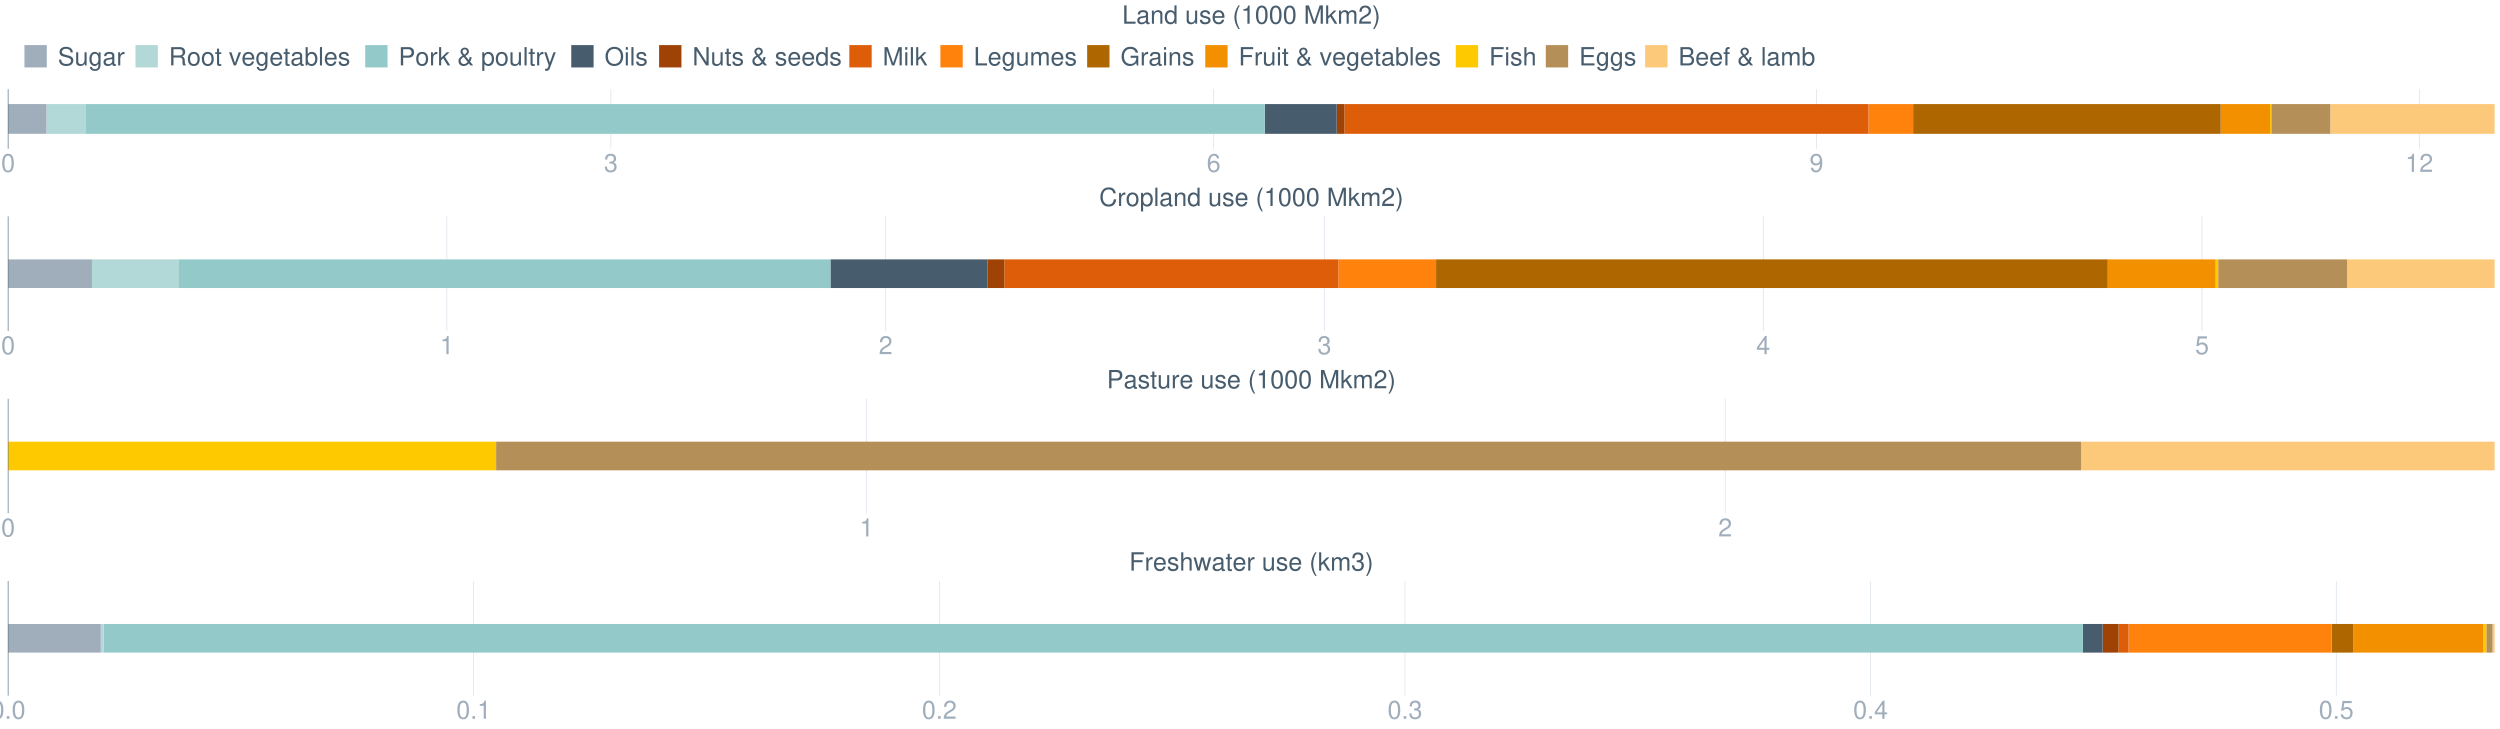 <?xml version="1.0" encoding="UTF-8"?>
<svg xmlns="http://www.w3.org/2000/svg" xmlns:xlink="http://www.w3.org/1999/xlink" width="2468.571pt" height="720pt" viewBox="0 0 2468.571 720" version="1.1">
<defs>
<g>
<symbol overflow="visible" id="glyph0-0">
<path style="stroke:none;" d=""/>
</symbol>
<symbol overflow="visible" id="glyph0-1">
<path style="stroke:none;" d="M 6.828 -17.938 C 5.188 -17.938 3.703 -17.188 2.781 -15.984 C 1.641 -14.391 1.062 -12.016 1.062 -8.688 C 1.062 -2.625 3.047 0.578 6.828 0.578 C 10.547 0.578 12.578 -2.625 12.578 -8.531 C 12.578 -12.016 12.031 -14.344 10.875 -15.984 C 9.953 -17.219 8.484 -17.938 6.828 -17.938 Z M 6.828 -16 C 9.188 -16 10.344 -13.594 10.344 -8.734 C 10.344 -3.625 9.203 -1.234 6.781 -1.234 C 4.469 -1.234 3.297 -3.719 3.297 -8.656 C 3.297 -13.594 4.469 -16 6.828 -16 Z M 6.828 -16 "/>
</symbol>
<symbol overflow="visible" id="glyph0-2">
<path style="stroke:none;" d="M 5.484 -8.266 L 6.672 -8.266 C 9.062 -8.266 10.328 -7.141 10.328 -4.984 C 10.328 -2.734 8.953 -1.359 6.703 -1.359 C 4.297 -1.359 3.125 -2.578 2.984 -5.203 L 0.797 -5.203 C 0.891 -3.766 1.141 -2.828 1.562 -2.031 C 2.484 -0.297 4.188 0.578 6.594 0.578 C 10.219 0.578 12.562 -1.609 12.562 -5.016 C 12.562 -7.297 11.688 -8.531 9.578 -9.281 C 11.219 -9.953 12.031 -11.188 12.031 -13 C 12.031 -16.078 10.031 -17.938 6.672 -17.938 C 3.125 -17.938 1.234 -15.953 1.172 -12.156 L 3.344 -12.156 C 3.375 -13.25 3.469 -13.875 3.75 -14.422 C 4.25 -15.438 5.328 -16.031 6.703 -16.031 C 8.641 -16.031 9.797 -14.859 9.797 -12.922 C 9.797 -11.656 9.359 -10.891 8.391 -10.469 C 7.797 -10.219 7 -10.125 5.484 -10.094 Z M 5.484 -8.266 "/>
</symbol>
<symbol overflow="visible" id="glyph0-3">
<path style="stroke:none;" d="M 12.359 -13.281 C 11.938 -16.203 10.047 -17.938 7.375 -17.938 C 5.438 -17.938 3.703 -17 2.656 -15.391 C 1.531 -13.625 1.062 -11.438 1.062 -8.188 C 1.062 -5.156 1.484 -3.25 2.562 -1.656 C 3.5 -0.203 5.031 0.578 6.969 0.578 C 10.328 0.578 12.734 -1.938 12.734 -5.438 C 12.734 -8.734 10.5 -11.062 7.344 -11.062 C 5.609 -11.062 4.25 -10.422 3.297 -9.109 C 3.328 -13.547 4.719 -16 7.219 -16 C 8.766 -16 9.828 -15.016 10.172 -13.281 Z M 7.078 -9.125 C 9.188 -9.125 10.5 -7.641 10.5 -5.266 C 10.5 -3 9 -1.359 7 -1.359 C 4.969 -1.359 3.422 -3.078 3.422 -5.359 C 3.422 -7.594 4.906 -9.125 7.078 -9.125 Z M 7.078 -9.125 "/>
</symbol>
<symbol overflow="visible" id="glyph0-4">
<path style="stroke:none;" d="M 1.312 -4.094 C 1.734 -1.172 3.625 0.578 6.297 0.578 C 8.266 0.578 10 -0.375 11.047 -1.984 C 12.141 -3.75 12.625 -5.938 12.625 -9.188 C 12.625 -12.203 12.188 -14.125 11.141 -15.703 C 10.172 -17.172 8.641 -17.938 6.703 -17.938 C 3.344 -17.938 0.938 -15.438 0.938 -11.953 C 0.938 -8.656 3.172 -6.328 6.359 -6.328 C 8.016 -6.328 9.25 -6.922 10.375 -8.281 C 10.344 -3.828 8.953 -1.359 6.453 -1.359 C 4.906 -1.359 3.844 -2.359 3.5 -4.094 Z M 6.672 -16.031 C 8.703 -16.031 10.25 -14.312 10.25 -12.016 C 10.25 -9.797 8.766 -8.266 6.594 -8.266 C 4.484 -8.266 3.172 -9.75 3.172 -12.141 C 3.172 -14.391 4.641 -16.031 6.672 -16.031 Z M 6.672 -16.031 "/>
</symbol>
<symbol overflow="visible" id="glyph0-5">
<path style="stroke:none;" d="M 6.422 -12.781 L 6.422 0 L 8.609 0 L 8.609 -17.938 L 7.172 -17.938 C 6.406 -15.188 5.906 -14.812 2.531 -14.359 L 2.531 -12.781 Z M 6.422 -12.781 "/>
</symbol>
<symbol overflow="visible" id="glyph0-6">
<path style="stroke:none;" d="M 12.562 -2.156 L 3.297 -2.156 C 3.516 -3.641 4.312 -4.594 6.469 -5.906 L 8.953 -7.297 C 11.406 -8.656 12.672 -10.5 12.672 -12.703 C 12.672 -14.188 12.078 -15.578 11.047 -16.547 C 10 -17.5 8.703 -17.938 7.047 -17.938 C 4.812 -17.938 3.156 -17.141 2.188 -15.609 C 1.562 -14.672 1.297 -13.547 1.234 -11.734 L 3.422 -11.734 C 3.5 -12.953 3.641 -13.672 3.938 -14.266 C 4.516 -15.359 5.656 -16.031 6.969 -16.031 C 8.953 -16.031 10.453 -14.594 10.453 -12.656 C 10.453 -11.219 9.625 -9.969 8.062 -9.078 L 5.781 -7.734 C 2.109 -5.625 1.047 -3.938 0.844 -0.031 L 12.562 -0.031 Z M 12.562 -2.156 "/>
</symbol>
<symbol overflow="visible" id="glyph0-7">
<path style="stroke:none;" d="M 14.781 -12.781 C 14.781 -14.016 14.719 -14.359 14.312 -15.203 C 13.328 -17.297 11.219 -18.391 8.156 -18.391 C 4.188 -18.391 1.734 -16.344 1.734 -13.078 C 1.734 -10.875 2.906 -9.484 5.281 -8.859 L 9.781 -7.672 C 12.078 -7.078 13.094 -6.156 13.094 -4.734 C 13.094 -3.766 12.578 -2.781 11.812 -2.234 C 11.094 -1.719 9.953 -1.469 8.484 -1.469 C 6.5 -1.469 5.188 -1.938 4.312 -2.984 C 3.641 -3.766 3.344 -4.641 3.375 -5.75 L 1.188 -5.75 C 1.219 -4.094 1.531 -3 2.266 -2.016 C 3.5 -0.297 5.578 0.578 8.344 0.578 C 10.5 0.578 12.25 0.078 13.422 -0.812 C 14.641 -1.781 15.406 -3.406 15.406 -4.969 C 15.406 -7.203 14.016 -8.828 11.562 -9.5 L 7.016 -10.719 C 4.844 -11.312 4.047 -12.016 4.047 -13.406 C 4.047 -15.234 5.656 -16.453 8.094 -16.453 C 10.969 -16.453 12.578 -15.156 12.609 -12.781 Z M 14.781 -12.781 "/>
</symbol>
<symbol overflow="visible" id="glyph0-8">
<path style="stroke:none;" d="M 11.953 0 L 11.953 -13 L 9.906 -13 L 9.906 -5.625 C 9.906 -2.984 8.516 -1.234 6.359 -1.234 C 4.719 -1.234 3.672 -2.234 3.672 -3.797 L 3.672 -13 L 1.609 -13 L 1.609 -2.984 C 1.609 -0.812 3.219 0.578 5.75 0.578 C 7.672 0.578 8.891 -0.094 10.094 -1.812 L 10.094 0 Z M 11.953 0 "/>
</symbol>
<symbol overflow="visible" id="glyph0-9">
<path style="stroke:none;" d="M 10.031 -13 L 10.031 -11.109 C 8.984 -12.672 7.844 -13.375 6.203 -13.375 C 3.047 -13.375 0.875 -10.453 0.875 -6.281 C 0.875 -4.094 1.391 -2.5 2.5 -1.188 C 3.469 -0.047 4.719 0.578 6.047 0.578 C 7.625 0.578 8.734 -0.125 9.828 -1.766 L 9.828 -1.094 C 9.828 2.375 8.859 3.672 6.281 3.672 C 4.516 3.672 3.594 2.984 3.406 1.484 L 1.297 1.484 C 1.484 3.891 3.406 5.406 6.234 5.406 C 8.141 5.406 9.719 4.781 10.562 3.75 C 11.562 2.531 11.938 0.922 11.938 -2.141 L 11.938 -13 Z M 6.406 -11.469 C 8.578 -11.469 9.828 -9.625 9.828 -6.328 C 9.828 -3.172 8.562 -1.344 6.406 -1.344 C 4.266 -1.344 3.031 -3.203 3.031 -6.406 C 3.031 -9.578 4.266 -11.469 6.406 -11.469 Z M 6.406 -11.469 "/>
</symbol>
<symbol overflow="visible" id="glyph0-10">
<path style="stroke:none;" d="M 13.281 -1.219 C 13.047 -1.172 12.953 -1.172 12.828 -1.172 C 12.109 -1.172 11.719 -1.531 11.719 -2.188 L 11.719 -9.828 C 11.719 -12.141 10.031 -13.375 6.828 -13.375 C 4.906 -13.375 3.406 -12.828 2.5 -11.859 C 1.906 -11.188 1.656 -10.453 1.609 -9.156 L 3.703 -9.156 C 3.875 -10.75 4.812 -11.469 6.75 -11.469 C 8.641 -11.469 9.656 -10.766 9.656 -9.531 L 9.656 -8.984 C 9.625 -8.094 9.188 -7.766 7.5 -7.547 C 4.562 -7.172 4.125 -7.078 3.328 -6.75 C 1.812 -6.109 1.047 -4.969 1.047 -3.281 C 1.047 -0.922 2.688 0.578 5.312 0.578 C 6.953 0.578 8.266 0 9.719 -1.344 C 9.875 0 10.516 0.578 11.859 0.578 C 12.312 0.578 12.578 0.516 13.281 0.344 Z M 9.656 -4.094 C 9.656 -3.406 9.453 -2.984 8.828 -2.406 C 7.984 -1.641 6.969 -1.234 5.75 -1.234 C 4.141 -1.234 3.203 -2.016 3.203 -3.328 C 3.203 -4.688 4.094 -5.391 6.328 -5.703 C 8.531 -6 8.953 -6.109 9.656 -6.422 Z M 9.656 -4.094 "/>
</symbol>
<symbol overflow="visible" id="glyph0-11">
<path style="stroke:none;" d="M 1.719 -13 L 1.719 0 L 3.797 0 L 3.797 -6.75 C 3.828 -9.875 5.109 -11.266 7.969 -11.188 L 7.969 -13.297 C 7.625 -13.344 7.422 -13.375 7.172 -13.375 C 5.828 -13.375 4.812 -12.578 3.625 -10.641 L 3.625 -13 Z M 1.719 -13 "/>
</symbol>
<symbol overflow="visible" id="glyph0-12">
<path style="stroke:none;" d="M 4.609 -7.797 L 10.562 -7.797 C 12.625 -7.797 13.547 -6.797 13.547 -4.562 L 13.516 -2.953 C 13.516 -1.844 13.719 -0.75 14.047 0 L 16.844 0 L 16.844 -0.578 C 15.984 -1.172 15.812 -1.812 15.75 -4.219 C 15.734 -7.203 15.266 -8.094 13.297 -8.938 C 15.328 -9.953 16.156 -11.172 16.156 -13.25 C 16.156 -16.375 14.219 -18.094 10.641 -18.094 L 2.312 -18.094 L 2.312 0 L 4.609 0 Z M 4.609 -9.828 L 4.609 -16.047 L 10.203 -16.047 C 11.484 -16.047 12.234 -15.859 12.797 -15.359 C 13.422 -14.844 13.75 -14.016 13.75 -12.953 C 13.75 -10.797 12.656 -9.828 10.203 -9.828 Z M 4.609 -9.828 "/>
</symbol>
<symbol overflow="visible" id="glyph0-13">
<path style="stroke:none;" d="M 6.75 -13.375 C 3.078 -13.375 0.891 -10.766 0.891 -6.406 C 0.891 -2.016 3.078 0.578 6.781 0.578 C 10.453 0.578 12.656 -2.031 12.656 -6.297 C 12.656 -10.812 10.516 -13.375 6.75 -13.375 Z M 6.781 -11.469 C 9.109 -11.469 10.5 -9.547 10.5 -6.328 C 10.5 -3.25 9.062 -1.344 6.781 -1.344 C 4.469 -1.344 3.047 -3.25 3.047 -6.406 C 3.047 -9.547 4.469 -11.469 6.781 -11.469 Z M 6.781 -11.469 "/>
</symbol>
<symbol overflow="visible" id="glyph0-14">
<path style="stroke:none;" d="M 6.297 -13 L 4.172 -13 L 4.172 -16.578 L 2.109 -16.578 L 2.109 -13 L 0.344 -13 L 0.344 -11.312 L 2.109 -11.312 L 2.109 -1.484 C 2.109 -0.156 3 0.578 4.609 0.578 C 5.156 0.578 5.609 0.516 6.297 0.391 L 6.297 -1.344 C 6 -1.266 5.734 -1.234 5.312 -1.234 C 4.422 -1.234 4.172 -1.484 4.172 -2.406 L 4.172 -11.312 L 6.297 -11.312 Z M 6.297 -13 "/>
</symbol>
<symbol overflow="visible" id="glyph0-15">
<path style="stroke:none;" d=""/>
</symbol>
<symbol overflow="visible" id="glyph0-16">
<path style="stroke:none;" d="M 7.078 0 L 12.062 -13 L 9.719 -13 L 6.047 -2.453 L 2.578 -13 L 0.25 -13 L 4.812 0 Z M 7.078 0 "/>
</symbol>
<symbol overflow="visible" id="glyph0-17">
<path style="stroke:none;" d="M 12.734 -5.812 C 12.734 -7.797 12.578 -8.984 12.203 -9.953 C 11.359 -12.078 9.375 -13.375 6.953 -13.375 C 3.328 -13.375 1 -10.625 1 -6.328 C 1 -2.031 3.219 0.578 6.891 0.578 C 9.875 0.578 11.938 -1.109 12.453 -3.938 L 10.375 -3.938 C 9.797 -2.234 8.641 -1.344 6.969 -1.344 C 5.656 -1.344 4.547 -1.938 3.844 -3.031 C 3.344 -3.766 3.172 -4.516 3.156 -5.812 Z M 3.203 -7.5 C 3.375 -9.906 4.844 -11.469 6.922 -11.469 C 9.031 -11.469 10.5 -9.828 10.5 -7.5 Z M 3.203 -7.5 "/>
</symbol>
<symbol overflow="visible" id="glyph0-18">
<path style="stroke:none;" d="M 1.344 -18.094 L 1.344 0 L 3.203 0 L 3.203 -1.656 C 4.188 -0.156 5.516 0.578 7.312 0.578 C 10.75 0.578 12.984 -2.234 12.984 -6.547 C 12.984 -10.766 10.875 -13.375 7.422 -13.375 C 5.625 -13.375 4.359 -12.703 3.406 -11.234 L 3.406 -18.094 Z M 7.016 -11.438 C 9.328 -11.438 10.812 -9.422 10.812 -6.328 C 10.812 -3.375 9.281 -1.359 7.016 -1.359 C 4.812 -1.359 3.406 -3.344 3.406 -6.406 C 3.406 -9.453 4.812 -11.438 7.016 -11.438 Z M 7.016 -11.438 "/>
</symbol>
<symbol overflow="visible" id="glyph0-19">
<path style="stroke:none;" d="M 3.766 -18.094 L 1.688 -18.094 L 1.688 0 L 3.766 0 Z M 3.766 -18.094 "/>
</symbol>
<symbol overflow="visible" id="glyph0-20">
<path style="stroke:none;" d="M 10.875 -9.375 C 10.844 -11.938 9.156 -13.375 6.156 -13.375 C 3.125 -13.375 1.172 -11.812 1.172 -9.406 C 1.172 -7.375 2.203 -6.406 5.281 -5.656 L 7.219 -5.188 C 8.656 -4.844 9.234 -4.312 9.234 -3.406 C 9.234 -2.156 8.016 -1.344 6.203 -1.344 C 5.094 -1.344 4.141 -1.656 3.625 -2.203 C 3.297 -2.578 3.156 -2.953 3.031 -3.875 L 0.844 -3.875 C 0.938 -0.875 2.625 0.578 6.031 0.578 C 9.297 0.578 11.391 -1.047 11.391 -3.547 C 11.391 -5.484 10.297 -6.547 7.719 -7.172 L 5.734 -7.641 C 4.047 -8.047 3.328 -8.578 3.328 -9.5 C 3.328 -10.719 4.391 -11.469 6.078 -11.469 C 7.734 -11.469 8.641 -10.75 8.688 -9.375 Z M 10.875 -9.375 "/>
</symbol>
<symbol overflow="visible" id="glyph0-21">
<path style="stroke:none;" d="M 4.562 -7.672 L 10.25 -7.672 C 11.656 -7.672 12.781 -8.094 13.75 -8.953 C 14.844 -9.953 15.312 -11.109 15.312 -12.781 C 15.312 -16.172 13.297 -18.094 9.719 -18.094 L 2.266 -18.094 L 2.266 0 L 4.562 0 Z M 4.562 -9.703 L 4.562 -16.047 L 9.375 -16.047 C 11.594 -16.047 12.906 -14.859 12.906 -12.875 C 12.906 -10.891 11.594 -9.703 9.375 -9.703 Z M 4.562 -9.703 "/>
</symbol>
<symbol overflow="visible" id="glyph0-22">
<path style="stroke:none;" d="M 3.5 -18.094 L 1.438 -18.094 L 1.438 0 L 3.5 0 L 3.5 -5.062 L 5.516 -7.047 L 9.906 0 L 12.453 0 L 7.141 -8.516 L 11.656 -13 L 9 -13 L 3.5 -7.5 Z M 3.5 -18.094 "/>
</symbol>
<symbol overflow="visible" id="glyph0-23">
<path style="stroke:none;" d="M 12.234 -8.281 C 12.25 -7.391 11.953 -6.203 11.469 -5.328 L 8.156 -9.375 C 10.75 -10.844 11.594 -11.906 11.594 -13.703 C 11.594 -15.984 9.906 -17.594 7.547 -17.594 C 5.156 -17.594 3.297 -15.875 3.297 -13.703 C 3.297 -12.531 3.75 -11.609 5.312 -9.656 C 2.203 -7.859 1.297 -6.656 1.297 -4.359 C 1.297 -1.391 3.328 0.578 6.375 0.578 C 7.625 0.578 8.766 0.266 9.656 -0.297 C 10.172 -0.641 10.594 -1 11.562 -1.938 L 13.094 0 L 15.812 0 L 12.781 -3.75 C 13.703 -5.156 14.219 -6.797 14.219 -8.281 Z M 7.078 -10.688 C 5.562 -12.438 5.328 -12.828 5.328 -13.719 C 5.328 -15.016 6.172 -15.859 7.469 -15.859 C 8.703 -15.859 9.625 -14.969 9.625 -13.75 C 9.625 -12.656 8.953 -11.859 7.078 -10.688 Z M 10.375 -3.406 C 8.984 -1.938 7.922 -1.359 6.625 -1.359 C 4.844 -1.359 3.375 -2.781 3.375 -4.547 C 3.375 -5.938 4.141 -6.922 6.406 -8.359 Z M 10.375 -3.406 "/>
</symbol>
<symbol overflow="visible" id="glyph0-24">
<path style="stroke:none;" d="M 1.344 5.406 L 3.422 5.406 L 3.422 -1.359 C 4.516 -0.031 5.734 0.578 7.422 0.578 C 10.797 0.578 12.984 -2.141 12.984 -6.281 C 12.984 -10.641 10.844 -13.375 7.391 -13.375 C 5.625 -13.375 4.219 -12.578 3.25 -11.047 L 3.25 -13 L 1.344 -13 Z M 7.047 -11.438 C 9.328 -11.438 10.812 -9.422 10.812 -6.328 C 10.812 -3.375 9.297 -1.359 7.047 -1.359 C 4.844 -1.359 3.422 -3.344 3.422 -6.406 C 3.422 -9.453 4.844 -11.438 7.047 -11.438 Z M 7.047 -11.438 "/>
</symbol>
<symbol overflow="visible" id="glyph0-25">
<path style="stroke:none;" d="M 9.625 -13 L 6.031 -2.875 L 2.703 -13 L 0.5 -13 L 4.891 0.047 L 4.094 2.109 C 3.75 3.031 3.297 3.375 2.438 3.375 C 2.078 3.375 1.781 3.328 1.344 3.219 L 1.344 5.094 C 1.766 5.312 2.188 5.406 2.734 5.406 C 3.406 5.406 4.125 5.188 4.672 4.781 C 5.312 4.312 5.688 3.766 6.078 2.734 L 11.859 -13 Z M 9.625 -13 "/>
</symbol>
<symbol overflow="visible" id="glyph0-26">
<path style="stroke:none;" d="M 9.656 -18.391 C 4.469 -18.391 0.938 -14.562 0.938 -8.906 C 0.938 -3.219 4.438 0.578 9.672 0.578 C 11.891 0.578 13.828 -0.094 15.281 -1.344 C 17.25 -3 18.406 -5.812 18.406 -8.766 C 18.406 -14.594 14.969 -18.391 9.656 -18.391 Z M 9.656 -16.344 C 13.578 -16.344 16.109 -13.406 16.109 -8.812 C 16.109 -4.438 13.5 -1.469 9.672 -1.469 C 5.812 -1.469 3.25 -4.438 3.25 -8.906 C 3.25 -13.375 5.812 -16.344 9.656 -16.344 Z M 9.656 -16.344 "/>
</symbol>
<symbol overflow="visible" id="glyph0-27">
<path style="stroke:none;" d="M 3.719 -13 L 1.656 -13 L 1.656 0 L 3.719 0 Z M 3.719 -18.094 L 1.641 -18.094 L 1.641 -15.484 L 3.719 -15.484 Z M 3.719 -18.094 "/>
</symbol>
<symbol overflow="visible" id="glyph0-28">
<path style="stroke:none;" d="M 16.031 -18.094 L 13.844 -18.094 L 13.844 -3.297 L 4.391 -18.094 L 1.891 -18.094 L 1.891 0 L 4.062 0 L 4.062 -14.672 L 13.422 0 L 16.031 0 Z M 16.031 -18.094 "/>
</symbol>
<symbol overflow="visible" id="glyph0-29">
<path style="stroke:none;" d="M 12.281 -18.094 L 10.219 -18.094 L 10.219 -11.359 C 9.359 -12.672 7.969 -13.375 6.234 -13.375 C 2.859 -13.375 0.641 -10.672 0.641 -6.531 C 0.641 -2.141 2.781 0.578 6.297 0.578 C 8.094 0.578 9.328 -0.094 10.453 -1.719 L 10.453 0 L 12.281 0 Z M 6.578 -11.438 C 8.812 -11.438 10.219 -9.484 10.219 -6.359 C 10.219 -3.344 8.781 -1.359 6.594 -1.359 C 4.312 -1.359 2.797 -3.375 2.797 -6.406 C 2.797 -9.422 4.312 -11.438 6.578 -11.438 Z M 6.578 -11.438 "/>
</symbol>
<symbol overflow="visible" id="glyph0-30">
<path style="stroke:none;" d="M 11.609 0 L 16.703 -15.156 L 16.703 0 L 18.875 0 L 18.875 -18.094 L 15.688 -18.094 L 10.422 -2.328 L 5.062 -18.094 L 1.859 -18.094 L 1.859 0 L 4.047 0 L 4.047 -15.156 L 9.188 0 Z M 11.609 0 "/>
</symbol>
<symbol overflow="visible" id="glyph0-31">
<path style="stroke:none;" d="M 4.297 -18.094 L 1.984 -18.094 L 1.984 0 L 13.219 0 L 13.219 -2.031 L 4.297 -2.031 Z M 4.297 -18.094 "/>
</symbol>
<symbol overflow="visible" id="glyph0-32">
<path style="stroke:none;" d="M 1.734 -13 L 1.734 0 L 3.828 0 L 3.828 -8.156 C 3.828 -10.047 5.188 -11.562 6.875 -11.562 C 8.406 -11.562 9.281 -10.625 9.281 -8.953 L 9.281 0 L 11.359 0 L 11.359 -8.156 C 11.359 -10.047 12.734 -11.562 14.422 -11.562 C 15.922 -11.562 16.828 -10.594 16.828 -8.953 L 16.828 0 L 18.906 0 L 18.906 -9.75 C 18.906 -12.078 17.562 -13.375 15.141 -13.375 C 13.406 -13.375 12.359 -12.859 11.141 -11.391 C 10.375 -12.781 9.328 -13.375 7.641 -13.375 C 5.906 -13.375 4.734 -12.734 3.641 -11.172 L 3.641 -13 Z M 1.734 -13 "/>
</symbol>
<symbol overflow="visible" id="glyph0-33">
<path style="stroke:none;" d="M 17.594 -9.547 L 10.047 -9.547 L 10.047 -7.516 L 15.562 -7.516 L 15.562 -7.016 C 15.562 -3.797 13.172 -1.469 9.875 -1.469 C 8.047 -1.469 6.375 -2.141 5.312 -3.297 C 4.125 -4.594 3.406 -6.75 3.406 -8.984 C 3.406 -13.422 5.938 -16.344 9.75 -16.344 C 12.5 -16.344 14.484 -14.938 14.984 -12.609 L 17.344 -12.609 C 16.703 -16.281 13.922 -18.391 9.781 -18.391 C 7.562 -18.391 5.781 -17.812 4.359 -16.656 C 2.266 -14.906 1.094 -12.109 1.094 -8.859 C 1.094 -3.297 4.484 0.578 9.375 0.578 C 11.828 0.578 13.766 -0.344 15.562 -2.312 L 16.125 0.094 L 17.594 0.094 Z M 17.594 -9.547 "/>
</symbol>
<symbol overflow="visible" id="glyph0-34">
<path style="stroke:none;" d="M 1.734 -13 L 1.734 0 L 3.828 0 L 3.828 -7.172 C 3.828 -9.828 5.203 -11.562 7.344 -11.562 C 8.984 -11.562 10.031 -10.562 10.031 -9 L 10.031 0 L 12.078 0 L 12.078 -9.828 C 12.078 -11.984 10.469 -13.375 7.969 -13.375 C 6.031 -13.375 4.781 -12.625 3.641 -10.812 L 3.641 -13 Z M 1.734 -13 "/>
</symbol>
<symbol overflow="visible" id="glyph0-35">
<path style="stroke:none;" d="M 4.547 -8.234 L 13.172 -8.234 L 13.172 -10.266 L 4.547 -10.266 L 4.547 -16.047 L 14.359 -16.047 L 14.359 -18.094 L 2.234 -18.094 L 2.234 0 L 4.547 0 Z M 4.547 -8.234 "/>
</symbol>
<symbol overflow="visible" id="glyph0-36">
<path style="stroke:none;" d="M 1.734 -18.094 L 1.734 0 L 3.797 0 L 3.797 -7.172 C 3.797 -9.828 5.188 -11.562 7.312 -11.562 C 8.016 -11.562 8.656 -11.359 9.156 -10.984 C 9.75 -10.547 10 -9.922 10 -9 L 10 0 L 12.062 0 L 12.062 -9.828 C 12.062 -12.016 10.5 -13.375 7.969 -13.375 C 6.125 -13.375 5.016 -12.797 3.797 -11.219 L 3.797 -18.094 Z M 1.734 -18.094 "/>
</symbol>
<symbol overflow="visible" id="glyph0-37">
<path style="stroke:none;" d="M 4.547 -8.234 L 14.391 -8.234 L 14.391 -10.266 L 4.547 -10.266 L 4.547 -16.047 L 14.766 -16.047 L 14.766 -18.094 L 2.234 -18.094 L 2.234 0 L 15.203 0 L 15.203 -2.031 L 4.547 -2.031 Z M 4.547 -8.234 "/>
</symbol>
<symbol overflow="visible" id="glyph0-38">
<path style="stroke:none;" d="M 1.953 0 L 10.125 0 C 11.828 0 13.094 -0.469 14.062 -1.516 C 14.969 -2.453 15.453 -3.75 15.453 -5.156 C 15.453 -7.344 14.469 -8.656 12.156 -9.547 C 13.828 -10.328 14.672 -11.641 14.672 -13.5 C 14.672 -14.844 14.172 -15.984 13.219 -16.828 C 12.25 -17.688 11.047 -18.094 9.297 -18.094 L 1.953 -18.094 Z M 4.266 -10.297 L 4.266 -16.047 L 8.734 -16.047 C 10.031 -16.047 10.75 -15.875 11.359 -15.406 C 12.016 -14.906 12.359 -14.172 12.359 -13.172 C 12.359 -12.188 12.016 -11.438 11.359 -10.938 C 10.75 -10.469 10.031 -10.297 8.734 -10.297 Z M 4.266 -2.031 L 4.266 -8.266 L 9.906 -8.266 C 11.938 -8.266 13.156 -7.094 13.156 -5.141 C 13.156 -3.203 11.938 -2.031 9.906 -2.031 Z M 4.266 -2.031 "/>
</symbol>
<symbol overflow="visible" id="glyph0-39">
<path style="stroke:none;" d="M 6.406 -13 L 4.25 -13 L 4.25 -15.031 C 4.25 -15.906 4.719 -16.344 5.688 -16.344 C 5.859 -16.344 5.938 -16.344 6.406 -16.328 L 6.406 -18.031 C 5.938 -18.141 5.656 -18.156 5.234 -18.156 C 3.328 -18.156 2.188 -17.078 2.188 -15.203 L 2.188 -13 L 0.453 -13 L 0.453 -11.312 L 2.188 -11.312 L 2.188 0 L 4.25 0 L 4.25 -11.312 L 6.406 -11.312 Z M 6.406 -13 "/>
</symbol>
<symbol overflow="visible" id="glyph0-40">
<path style="stroke:none;" d="M 5.859 -18.094 C 3.375 -14.844 1.812 -10.328 1.812 -6.422 C 1.812 -2.5 3.375 2.016 5.859 5.266 L 7.219 5.266 C 5.031 1.719 3.828 -2.453 3.828 -6.422 C 3.828 -10.375 5.031 -14.562 7.219 -18.094 Z M 5.859 -18.094 "/>
</symbol>
<symbol overflow="visible" id="glyph0-41">
<path style="stroke:none;" d="M 2.312 5.266 C 4.781 2.016 6.359 -2.5 6.359 -6.406 C 6.359 -10.328 4.781 -14.844 2.312 -18.094 L 0.938 -18.094 C 3.125 -14.547 4.344 -10.375 4.344 -6.406 C 4.344 -2.453 3.125 1.734 0.938 5.266 Z M 2.312 5.266 "/>
</symbol>
<symbol overflow="visible" id="glyph0-42">
<path style="stroke:none;" d="M 8.109 -4.344 L 8.109 0 L 10.297 0 L 10.297 -4.344 L 12.906 -4.344 L 12.906 -6.297 L 10.297 -6.297 L 10.297 -17.938 L 8.688 -17.938 L 0.688 -6.656 L 0.688 -4.344 Z M 8.109 -6.297 L 2.609 -6.297 L 8.109 -14.219 Z M 8.109 -6.297 "/>
</symbol>
<symbol overflow="visible" id="glyph0-43">
<path style="stroke:none;" d="M 11.812 -17.594 L 2.734 -17.594 L 1.422 -8.016 L 3.422 -8.016 C 4.438 -9.234 5.281 -9.656 6.672 -9.656 C 9.031 -9.656 10.5 -8.047 10.5 -5.438 C 10.5 -2.906 9.031 -1.359 6.656 -1.359 C 4.734 -1.359 3.578 -2.328 3.047 -4.312 L 0.875 -4.312 C 1.172 -2.875 1.422 -2.188 1.938 -1.531 C 2.922 -0.203 4.719 0.578 6.703 0.578 C 10.25 0.578 12.734 -2.016 12.734 -5.734 C 12.734 -9.203 10.422 -11.594 7.047 -11.594 C 5.812 -11.594 4.812 -11.266 3.797 -10.516 L 4.484 -15.438 L 11.812 -15.438 Z M 11.812 -17.594 "/>
</symbol>
<symbol overflow="visible" id="glyph0-44">
<path style="stroke:none;" d="M 16.422 -12.484 C 15.703 -16.453 13.422 -18.391 9.453 -18.391 C 7.016 -18.391 5.062 -17.609 3.719 -16.125 C 2.078 -14.344 1.188 -11.766 1.188 -8.828 C 1.188 -5.859 2.109 -3.297 3.797 -1.531 C 5.203 -0.094 7 0.578 9.359 0.578 C 13.766 0.578 16.25 -1.812 16.797 -6.594 L 14.422 -6.594 C 14.219 -5.359 13.969 -4.516 13.594 -3.797 C 12.859 -2.312 11.312 -1.469 9.375 -1.469 C 5.781 -1.469 3.5 -4.344 3.5 -8.859 C 3.5 -13.5 5.656 -16.344 9.188 -16.344 C 10.641 -16.344 12.016 -15.922 12.75 -15.203 C 13.422 -14.594 13.797 -13.844 14.062 -12.484 Z M 16.422 -12.484 "/>
</symbol>
<symbol overflow="visible" id="glyph0-45">
<path style="stroke:none;" d="M 4.734 -2.578 L 2.156 -2.578 L 2.156 0 L 4.734 0 Z M 4.734 -2.578 "/>
</symbol>
<symbol overflow="visible" id="glyph0-46">
<path style="stroke:none;" d="M 13.75 0 L 17.562 -13 L 15.234 -13 L 12.656 -2.875 L 10.094 -13 L 7.562 -13 L 5.094 -2.875 L 2.438 -13 L 0.156 -13 L 3.922 0 L 6.25 0 L 8.766 -10.203 L 11.391 0 Z M 13.75 0 "/>
</symbol>
</g>
<clipPath id="clip1">
  <path d="M 7.992 88.074 L 9 88.074 L 9 147.836 L 7.992 147.836 Z M 7.992 88.074 "/>
</clipPath>
<clipPath id="clip2">
  <path d="M 602 88.074 L 604 88.074 L 604 147.836 L 602 147.836 Z M 602 88.074 "/>
</clipPath>
<clipPath id="clip3">
  <path d="M 1198 88.074 L 1199 88.074 L 1199 147.836 L 1198 147.836 Z M 1198 88.074 "/>
</clipPath>
<clipPath id="clip4">
  <path d="M 1793 88.074 L 1794 88.074 L 1794 147.836 L 1793 147.836 Z M 1793 88.074 "/>
</clipPath>
<clipPath id="clip5">
  <path d="M 2388 88.074 L 2390 88.074 L 2390 147.836 L 2388 147.836 Z M 2388 88.074 "/>
</clipPath>
<clipPath id="clip6">
  <path d="M 7.992 102 L 46 102 L 46 133 L 7.992 133 Z M 7.992 102 "/>
</clipPath>
<clipPath id="clip7">
  <path d="M 7.992 213.695 L 9 213.695 L 9 327.836 L 7.992 327.836 Z M 7.992 213.695 "/>
</clipPath>
<clipPath id="clip8">
  <path d="M 440 213.695 L 442 213.695 L 442 327.836 L 440 327.836 Z M 440 213.695 "/>
</clipPath>
<clipPath id="clip9">
  <path d="M 874 213.695 L 875 213.695 L 875 327.836 L 874 327.836 Z M 874 213.695 "/>
</clipPath>
<clipPath id="clip10">
  <path d="M 1307 213.695 L 1309 213.695 L 1309 327.836 L 1307 327.836 Z M 1307 213.695 "/>
</clipPath>
<clipPath id="clip11">
  <path d="M 1740 213.695 L 1742 213.695 L 1742 327.836 L 1740 327.836 Z M 1740 213.695 "/>
</clipPath>
<clipPath id="clip12">
  <path d="M 2174 213.695 L 2175 213.695 L 2175 327.836 L 2174 327.836 Z M 2174 213.695 "/>
</clipPath>
<clipPath id="clip13">
  <path d="M 7.992 256 L 91 256 L 91 285 L 7.992 285 Z M 7.992 256 "/>
</clipPath>
<clipPath id="clip14">
  <path d="M 7.992 393.695 L 9 393.695 L 9 507.836 L 7.992 507.836 Z M 7.992 393.695 "/>
</clipPath>
<clipPath id="clip15">
  <path d="M 855 393.695 L 857 393.695 L 857 507.836 L 855 507.836 Z M 855 393.695 "/>
</clipPath>
<clipPath id="clip16">
  <path d="M 1703 393.695 L 1704 393.695 L 1704 507.836 L 1703 507.836 Z M 1703 393.695 "/>
</clipPath>
<clipPath id="clip17">
  <path d="M 7.992 436 L 490 436 L 490 465 L 7.992 465 Z M 7.992 436 "/>
</clipPath>
<clipPath id="clip18">
  <path d="M 7.992 573.695 L 9 573.695 L 9 687.836 L 7.992 687.836 Z M 7.992 573.695 "/>
</clipPath>
<clipPath id="clip19">
  <path d="M 467 573.695 L 469 573.695 L 469 687.836 L 467 687.836 Z M 467 573.695 "/>
</clipPath>
<clipPath id="clip20">
  <path d="M 927 573.695 L 928 573.695 L 928 687.836 L 927 687.836 Z M 927 573.695 "/>
</clipPath>
<clipPath id="clip21">
  <path d="M 1387 573.695 L 1388 573.695 L 1388 687.836 L 1387 687.836 Z M 1387 573.695 "/>
</clipPath>
<clipPath id="clip22">
  <path d="M 1846 573.695 L 1848 573.695 L 1848 687.836 L 1846 687.836 Z M 1846 573.695 "/>
</clipPath>
<clipPath id="clip23">
  <path d="M 2306 573.695 L 2308 573.695 L 2308 687.836 L 2306 687.836 Z M 2306 573.695 "/>
</clipPath>
<clipPath id="clip24">
  <path d="M 7.992 616 L 100 616 L 100 645 L 7.992 645 Z M 7.992 616 "/>
</clipPath>
</defs>
<g id="surface19061">
<g clip-path="url(#clip1)" clip-rule="nonzero">
<path style="fill:none;stroke-width:0.553;stroke-linecap:butt;stroke-linejoin:round;stroke:rgb(81.176%,85.098%,89.804%);stroke-opacity:1;stroke-miterlimit:10;" d="M 7.992 146.836 L 7.992 88.074 "/>
</g>
<g clip-path="url(#clip2)" clip-rule="nonzero">
<path style="fill:none;stroke-width:0.553;stroke-linecap:butt;stroke-linejoin:round;stroke:rgb(81.176%,85.098%,89.804%);stroke-opacity:1;stroke-miterlimit:10;" d="M 603.199 146.836 L 603.199 88.074 "/>
</g>
<g clip-path="url(#clip3)" clip-rule="nonzero">
<path style="fill:none;stroke-width:0.553;stroke-linecap:butt;stroke-linejoin:round;stroke:rgb(81.176%,85.098%,89.804%);stroke-opacity:1;stroke-miterlimit:10;" d="M 1198.41 146.836 L 1198.41 88.074 "/>
</g>
<g clip-path="url(#clip4)" clip-rule="nonzero">
<path style="fill:none;stroke-width:0.553;stroke-linecap:butt;stroke-linejoin:round;stroke:rgb(81.176%,85.098%,89.804%);stroke-opacity:1;stroke-miterlimit:10;" d="M 1793.617 146.836 L 1793.617 88.074 "/>
</g>
<g clip-path="url(#clip5)" clip-rule="nonzero">
<path style="fill:none;stroke-width:0.553;stroke-linecap:butt;stroke-linejoin:round;stroke:rgb(81.176%,85.098%,89.804%);stroke-opacity:1;stroke-miterlimit:10;" d="M 2388.828 146.836 L 2388.828 88.074 "/>
</g>
<path style=" stroke:none;fill-rule:nonzero;fill:rgb(98.824%,78.824%,47.843%);fill-opacity:1;" d="M 2300.98 102.766 L 2463.246 102.766 L 2463.246 132.145 L 2300.98 132.145 Z M 2300.98 102.766 "/>
<path style=" stroke:none;fill-rule:nonzero;fill:rgb(70.588%,56.078%,34.118%);fill-opacity:1;" d="M 2242.711 102.766 L 2300.98 102.766 L 2300.98 132.145 L 2242.711 132.145 Z M 2242.711 102.766 "/>
<path style=" stroke:none;fill-rule:nonzero;fill:rgb(100%,78.824%,0%);fill-opacity:1;" d="M 2241.551 102.766 L 2242.711 102.766 L 2242.711 132.145 L 2241.551 132.145 Z M 2241.551 102.766 "/>
<path style=" stroke:none;fill-rule:nonzero;fill:rgb(95.294%,56.471%,0%);fill-opacity:1;" d="M 2192.75 102.766 L 2241.551 102.766 L 2241.551 132.145 L 2192.75 132.145 Z M 2192.75 102.766 "/>
<path style=" stroke:none;fill-rule:nonzero;fill:rgb(67.843%,40%,0%);fill-opacity:1;" d="M 1889.055 102.766 L 2192.754 102.766 L 2192.754 132.145 L 1889.055 132.145 Z M 1889.055 102.766 "/>
<path style=" stroke:none;fill-rule:nonzero;fill:rgb(100%,50.98%,4.706%);fill-opacity:1;" d="M 1844.906 102.766 L 1889.055 102.766 L 1889.055 132.145 L 1844.906 132.145 Z M 1844.906 102.766 "/>
<path style=" stroke:none;fill-rule:nonzero;fill:rgb(87.059%,36.471%,3.529%);fill-opacity:1;" d="M 1327.543 102.766 L 1844.906 102.766 L 1844.906 132.145 L 1327.543 132.145 Z M 1327.543 102.766 "/>
<path style=" stroke:none;fill-rule:nonzero;fill:rgb(61.961%,25.882%,2.353%);fill-opacity:1;" d="M 1319.875 102.766 L 1327.543 102.766 L 1327.543 132.145 L 1319.875 132.145 Z M 1319.875 102.766 "/>
<path style=" stroke:none;fill-rule:nonzero;fill:rgb(27.843%,36.078%,42.745%);fill-opacity:1;" d="M 1248.922 102.766 L 1319.879 102.766 L 1319.879 132.145 L 1248.922 132.145 Z M 1248.922 102.766 "/>
<path style=" stroke:none;fill-rule:nonzero;fill:rgb(57.647%,79.216%,78.824%);fill-opacity:1;" d="M 84.941 102.766 L 1248.918 102.766 L 1248.918 132.145 L 84.941 132.145 Z M 84.941 102.766 "/>
<path style=" stroke:none;fill-rule:nonzero;fill:rgb(69.804%,84.706%,84.314%);fill-opacity:1;" d="M 45.918 102.766 L 84.941 102.766 L 84.941 132.145 L 45.918 132.145 Z M 45.918 102.766 "/>
<g clip-path="url(#clip6)" clip-rule="nonzero">
<path style=" stroke:none;fill-rule:nonzero;fill:rgb(62.745%,67.843%,73.333%);fill-opacity:1;" d="M 7.992 102.766 L 45.922 102.766 L 45.922 132.145 L 7.992 132.145 Z M 7.992 102.766 "/>
</g>
<path style="fill:none;stroke-width:0.553;stroke-linecap:butt;stroke-linejoin:round;stroke:rgb(27.843%,36.078%,42.745%);stroke-opacity:1;stroke-miterlimit:10;" d="M 7.992 146.836 L 7.992 88.074 "/>
<g style="fill:rgb(62.745%,67.843%,73.333%);fill-opacity:1;">
  <use xlink:href="#glyph0-1" x="1.098" y="169.715"/>
</g>
<g style="fill:rgb(62.745%,67.843%,73.333%);fill-opacity:1;">
  <use xlink:href="#glyph0-2" x="596.305" y="169.715"/>
</g>
<g style="fill:rgb(62.745%,67.843%,73.333%);fill-opacity:1;">
  <use xlink:href="#glyph0-3" x="1191.516" y="169.715"/>
</g>
<g style="fill:rgb(62.745%,67.843%,73.333%);fill-opacity:1;">
  <use xlink:href="#glyph0-4" x="1786.723" y="169.715"/>
</g>
<g style="fill:rgb(62.745%,67.843%,73.333%);fill-opacity:1;">
  <use xlink:href="#glyph0-5" x="2375.035" y="169.715"/>
  <use xlink:href="#glyph0-6" x="2388.827" y="169.715"/>
</g>
<path style=" stroke:none;fill-rule:nonzero;fill:rgb(62.745%,67.843%,73.333%);fill-opacity:1;" d="M 24.148 44.527 L 46.211 44.527 L 46.211 66.59 L 24.148 66.59 Z M 24.148 44.527 "/>
<path style=" stroke:none;fill-rule:nonzero;fill:rgb(69.804%,84.706%,84.314%);fill-opacity:1;" d="M 133.789 44.527 L 155.852 44.527 L 155.852 66.59 L 133.789 66.59 Z M 133.789 44.527 "/>
<path style=" stroke:none;fill-rule:nonzero;fill:rgb(57.647%,79.216%,78.824%);fill-opacity:1;" d="M 360.633 44.527 L 382.695 44.527 L 382.695 66.59 L 360.633 66.59 Z M 360.633 44.527 "/>
<path style=" stroke:none;fill-rule:nonzero;fill:rgb(27.843%,36.078%,42.745%);fill-opacity:1;" d="M 564.07 44.527 L 586.133 44.527 L 586.133 66.59 L 564.07 66.59 Z M 564.07 44.527 "/>
<path style=" stroke:none;fill-rule:nonzero;fill:rgb(61.961%,25.882%,2.353%);fill-opacity:1;" d="M 650.816 44.527 L 672.879 44.527 L 672.879 66.59 L 650.816 66.59 Z M 650.816 44.527 "/>
<path style=" stroke:none;fill-rule:nonzero;fill:rgb(87.059%,36.471%,3.529%);fill-opacity:1;" d="M 838.652 44.527 L 860.715 44.527 L 860.715 66.59 L 838.652 66.59 Z M 838.652 44.527 "/>
<path style=" stroke:none;fill-rule:nonzero;fill:rgb(100%,50.98%,4.706%);fill-opacity:1;" d="M 928.559 44.527 L 950.621 44.527 L 950.621 66.59 L 928.559 66.59 Z M 928.559 44.527 "/>
<path style=" stroke:none;fill-rule:nonzero;fill:rgb(67.843%,40%,0%);fill-opacity:1;" d="M 1073.492 44.527 L 1095.555 44.527 L 1095.555 66.59 L 1073.492 66.59 Z M 1073.492 44.527 "/>
<path style=" stroke:none;fill-rule:nonzero;fill:rgb(95.294%,56.471%,0%);fill-opacity:1;" d="M 1190.109 44.527 L 1212.172 44.527 L 1212.172 66.59 L 1190.109 66.59 Z M 1190.109 44.527 "/>
<path style=" stroke:none;fill-rule:nonzero;fill:rgb(100%,78.824%,0%);fill-opacity:1;" d="M 1437.488 44.527 L 1459.551 44.527 L 1459.551 66.59 L 1437.488 66.59 Z M 1437.488 44.527 "/>
<path style=" stroke:none;fill-rule:nonzero;fill:rgb(70.588%,56.078%,34.118%);fill-opacity:1;" d="M 1526.375 44.527 L 1548.438 44.527 L 1548.438 66.59 L 1526.375 66.59 Z M 1526.375 44.527 "/>
<path style=" stroke:none;fill-rule:nonzero;fill:rgb(98.824%,78.824%,47.843%);fill-opacity:1;" d="M 1624.473 44.527 L 1646.535 44.527 L 1646.535 66.59 L 1624.473 66.59 Z M 1624.473 44.527 "/>
<g style="fill:rgb(27.843%,36.078%,42.745%);fill-opacity:1;">
  <use xlink:href="#glyph0-7" x="57.043" y="64.602"/>
  <use xlink:href="#glyph0-8" x="73.588" y="64.602"/>
  <use xlink:href="#glyph0-9" x="87.38" y="64.602"/>
  <use xlink:href="#glyph0-10" x="101.172" y="64.602"/>
  <use xlink:href="#glyph0-11" x="114.964" y="64.602"/>
</g>
<g style="fill:rgb(27.843%,36.078%,42.745%);fill-opacity:1;">
  <use xlink:href="#glyph0-12" x="166.684" y="64.602"/>
  <use xlink:href="#glyph0-13" x="184.593" y="64.602"/>
  <use xlink:href="#glyph0-13" x="198.385" y="64.602"/>
  <use xlink:href="#glyph0-14" x="212.177" y="64.602"/>
  <use xlink:href="#glyph0-15" x="219.073" y="64.602"/>
  <use xlink:href="#glyph0-16" x="225.969" y="64.602"/>
  <use xlink:href="#glyph0-17" x="238.372" y="64.602"/>
  <use xlink:href="#glyph0-9" x="252.164" y="64.602"/>
  <use xlink:href="#glyph0-17" x="265.955" y="64.602"/>
  <use xlink:href="#glyph0-14" x="279.747" y="64.602"/>
  <use xlink:href="#glyph0-10" x="286.643" y="64.602"/>
  <use xlink:href="#glyph0-18" x="300.435" y="64.602"/>
  <use xlink:href="#glyph0-19" x="314.227" y="64.602"/>
  <use xlink:href="#glyph0-17" x="319.734" y="64.602"/>
  <use xlink:href="#glyph0-20" x="333.526" y="64.602"/>
</g>
<g style="fill:rgb(27.843%,36.078%,42.745%);fill-opacity:1;">
  <use xlink:href="#glyph0-21" x="393.527" y="64.602"/>
  <use xlink:href="#glyph0-13" x="410.073" y="64.602"/>
  <use xlink:href="#glyph0-11" x="423.865" y="64.602"/>
  <use xlink:href="#glyph0-22" x="432.125" y="64.602"/>
  <use xlink:href="#glyph0-15" x="444.528" y="64.602"/>
  <use xlink:href="#glyph0-23" x="451.424" y="64.602"/>
  <use xlink:href="#glyph0-15" x="467.969" y="64.602"/>
  <use xlink:href="#glyph0-24" x="474.865" y="64.602"/>
  <use xlink:href="#glyph0-13" x="488.657" y="64.602"/>
  <use xlink:href="#glyph0-8" x="502.449" y="64.602"/>
  <use xlink:href="#glyph0-19" x="516.24" y="64.602"/>
  <use xlink:href="#glyph0-14" x="521.747" y="64.602"/>
  <use xlink:href="#glyph0-11" x="528.643" y="64.602"/>
  <use xlink:href="#glyph0-25" x="536.903" y="64.602"/>
</g>
<g style="fill:rgb(27.843%,36.078%,42.745%);fill-opacity:1;">
  <use xlink:href="#glyph0-26" x="596.965" y="64.602"/>
  <use xlink:href="#glyph0-27" x="616.264" y="64.602"/>
  <use xlink:href="#glyph0-19" x="621.77" y="64.602"/>
  <use xlink:href="#glyph0-20" x="627.277" y="64.602"/>
</g>
<g style="fill:rgb(27.843%,36.078%,42.745%);fill-opacity:1;">
  <use xlink:href="#glyph0-28" x="683.711" y="64.602"/>
  <use xlink:href="#glyph0-8" x="701.621" y="64.602"/>
  <use xlink:href="#glyph0-14" x="715.412" y="64.602"/>
  <use xlink:href="#glyph0-20" x="722.308" y="64.602"/>
  <use xlink:href="#glyph0-15" x="734.711" y="64.602"/>
  <use xlink:href="#glyph0-23" x="741.607" y="64.602"/>
  <use xlink:href="#glyph0-15" x="758.152" y="64.602"/>
  <use xlink:href="#glyph0-20" x="765.048" y="64.602"/>
  <use xlink:href="#glyph0-17" x="777.451" y="64.602"/>
  <use xlink:href="#glyph0-17" x="791.243" y="64.602"/>
  <use xlink:href="#glyph0-29" x="805.035" y="64.602"/>
  <use xlink:href="#glyph0-20" x="818.827" y="64.602"/>
</g>
<g style="fill:rgb(27.843%,36.078%,42.745%);fill-opacity:1;">
  <use xlink:href="#glyph0-30" x="871.547" y="64.602"/>
  <use xlink:href="#glyph0-27" x="892.21" y="64.602"/>
  <use xlink:href="#glyph0-19" x="897.717" y="64.602"/>
  <use xlink:href="#glyph0-22" x="903.224" y="64.602"/>
</g>
<g style="fill:rgb(27.843%,36.078%,42.745%);fill-opacity:1;">
  <use xlink:href="#glyph0-31" x="961.449" y="64.602"/>
  <use xlink:href="#glyph0-17" x="975.241" y="64.602"/>
  <use xlink:href="#glyph0-9" x="989.033" y="64.602"/>
  <use xlink:href="#glyph0-8" x="1002.825" y="64.602"/>
  <use xlink:href="#glyph0-32" x="1016.617" y="64.602"/>
  <use xlink:href="#glyph0-17" x="1037.28" y="64.602"/>
  <use xlink:href="#glyph0-20" x="1051.072" y="64.602"/>
</g>
<g style="fill:rgb(27.843%,36.078%,42.745%);fill-opacity:1;">
  <use xlink:href="#glyph0-33" x="1106.387" y="64.602"/>
  <use xlink:href="#glyph0-11" x="1125.685" y="64.602"/>
  <use xlink:href="#glyph0-10" x="1133.946" y="64.602"/>
  <use xlink:href="#glyph0-27" x="1147.738" y="64.602"/>
  <use xlink:href="#glyph0-34" x="1153.244" y="64.602"/>
  <use xlink:href="#glyph0-20" x="1167.036" y="64.602"/>
</g>
<g style="fill:rgb(27.843%,36.078%,42.745%);fill-opacity:1;">
  <use xlink:href="#glyph0-35" x="1223.004" y="64.602"/>
  <use xlink:href="#glyph0-11" x="1238.16" y="64.602"/>
  <use xlink:href="#glyph0-8" x="1246.42" y="64.602"/>
  <use xlink:href="#glyph0-27" x="1260.212" y="64.602"/>
  <use xlink:href="#glyph0-14" x="1265.719" y="64.602"/>
  <use xlink:href="#glyph0-15" x="1272.615" y="64.602"/>
  <use xlink:href="#glyph0-23" x="1279.511" y="64.602"/>
  <use xlink:href="#glyph0-15" x="1296.056" y="64.602"/>
  <use xlink:href="#glyph0-16" x="1302.952" y="64.602"/>
  <use xlink:href="#glyph0-17" x="1315.355" y="64.602"/>
  <use xlink:href="#glyph0-9" x="1329.147" y="64.602"/>
  <use xlink:href="#glyph0-17" x="1342.939" y="64.602"/>
  <use xlink:href="#glyph0-14" x="1356.731" y="64.602"/>
  <use xlink:href="#glyph0-10" x="1363.627" y="64.602"/>
  <use xlink:href="#glyph0-18" x="1377.418" y="64.602"/>
  <use xlink:href="#glyph0-19" x="1391.21" y="64.602"/>
  <use xlink:href="#glyph0-17" x="1396.717" y="64.602"/>
  <use xlink:href="#glyph0-20" x="1410.509" y="64.602"/>
</g>
<g style="fill:rgb(27.843%,36.078%,42.745%);fill-opacity:1;">
  <use xlink:href="#glyph0-35" x="1470.383" y="64.602"/>
  <use xlink:href="#glyph0-27" x="1485.539" y="64.602"/>
  <use xlink:href="#glyph0-20" x="1491.046" y="64.602"/>
  <use xlink:href="#glyph0-36" x="1503.449" y="64.602"/>
</g>
<g style="fill:rgb(27.843%,36.078%,42.745%);fill-opacity:1;">
  <use xlink:href="#glyph0-37" x="1559.27" y="64.602"/>
  <use xlink:href="#glyph0-9" x="1575.815" y="64.602"/>
  <use xlink:href="#glyph0-9" x="1589.607" y="64.602"/>
  <use xlink:href="#glyph0-20" x="1603.399" y="64.602"/>
</g>
<g style="fill:rgb(27.843%,36.078%,42.745%);fill-opacity:1;">
  <use xlink:href="#glyph0-38" x="1657.367" y="64.602"/>
  <use xlink:href="#glyph0-17" x="1673.912" y="64.602"/>
  <use xlink:href="#glyph0-17" x="1687.704" y="64.602"/>
  <use xlink:href="#glyph0-39" x="1701.496" y="64.602"/>
  <use xlink:href="#glyph0-15" x="1708.392" y="64.602"/>
  <use xlink:href="#glyph0-23" x="1715.288" y="64.602"/>
  <use xlink:href="#glyph0-15" x="1731.833" y="64.602"/>
  <use xlink:href="#glyph0-19" x="1738.729" y="64.602"/>
  <use xlink:href="#glyph0-10" x="1744.236" y="64.602"/>
  <use xlink:href="#glyph0-32" x="1758.028" y="64.602"/>
  <use xlink:href="#glyph0-18" x="1778.691" y="64.602"/>
</g>
<g style="fill:rgb(27.843%,36.078%,42.745%);fill-opacity:1;">
  <use xlink:href="#glyph0-31" x="1108.094" y="23.41"/>
  <use xlink:href="#glyph0-10" x="1121.886" y="23.41"/>
  <use xlink:href="#glyph0-34" x="1135.678" y="23.41"/>
  <use xlink:href="#glyph0-29" x="1149.469" y="23.41"/>
  <use xlink:href="#glyph0-15" x="1163.261" y="23.41"/>
  <use xlink:href="#glyph0-8" x="1170.157" y="23.41"/>
  <use xlink:href="#glyph0-20" x="1183.949" y="23.41"/>
  <use xlink:href="#glyph0-17" x="1196.352" y="23.41"/>
  <use xlink:href="#glyph0-15" x="1210.144" y="23.41"/>
  <use xlink:href="#glyph0-40" x="1217.04" y="23.41"/>
  <use xlink:href="#glyph0-5" x="1225.3" y="23.41"/>
  <use xlink:href="#glyph0-1" x="1239.092" y="23.41"/>
  <use xlink:href="#glyph0-1" x="1252.884" y="23.41"/>
  <use xlink:href="#glyph0-1" x="1266.676" y="23.41"/>
  <use xlink:href="#glyph0-15" x="1280.468" y="23.41"/>
  <use xlink:href="#glyph0-30" x="1287.363" y="23.41"/>
  <use xlink:href="#glyph0-22" x="1308.027" y="23.41"/>
  <use xlink:href="#glyph0-32" x="1320.429" y="23.41"/>
  <use xlink:href="#glyph0-6" x="1341.092" y="23.41"/>
  <use xlink:href="#glyph0-41" x="1354.884" y="23.41"/>
</g>
<g clip-path="url(#clip7)" clip-rule="nonzero">
<path style="fill:none;stroke-width:0.553;stroke-linecap:butt;stroke-linejoin:round;stroke:rgb(81.176%,85.098%,89.804%);stroke-opacity:1;stroke-miterlimit:10;" d="M 7.992 326.836 L 7.992 213.695 "/>
</g>
<g clip-path="url(#clip8)" clip-rule="nonzero">
<path style="fill:none;stroke-width:0.553;stroke-linecap:butt;stroke-linejoin:round;stroke:rgb(81.176%,85.098%,89.804%);stroke-opacity:1;stroke-miterlimit:10;" d="M 441.254 326.836 L 441.254 213.695 "/>
</g>
<g clip-path="url(#clip9)" clip-rule="nonzero">
<path style="fill:none;stroke-width:0.553;stroke-linecap:butt;stroke-linejoin:round;stroke:rgb(81.176%,85.098%,89.804%);stroke-opacity:1;stroke-miterlimit:10;" d="M 874.516 326.836 L 874.516 213.695 "/>
</g>
<g clip-path="url(#clip10)" clip-rule="nonzero">
<path style="fill:none;stroke-width:0.553;stroke-linecap:butt;stroke-linejoin:round;stroke:rgb(81.176%,85.098%,89.804%);stroke-opacity:1;stroke-miterlimit:10;" d="M 1307.781 326.836 L 1307.781 213.695 "/>
</g>
<g clip-path="url(#clip11)" clip-rule="nonzero">
<path style="fill:none;stroke-width:0.553;stroke-linecap:butt;stroke-linejoin:round;stroke:rgb(81.176%,85.098%,89.804%);stroke-opacity:1;stroke-miterlimit:10;" d="M 1741.043 326.836 L 1741.043 213.695 "/>
</g>
<g clip-path="url(#clip12)" clip-rule="nonzero">
<path style="fill:none;stroke-width:0.553;stroke-linecap:butt;stroke-linejoin:round;stroke:rgb(81.176%,85.098%,89.804%);stroke-opacity:1;stroke-miterlimit:10;" d="M 2174.309 326.836 L 2174.309 213.695 "/>
</g>
<path style=" stroke:none;fill-rule:nonzero;fill:rgb(98.824%,78.824%,47.843%);fill-opacity:1;" d="M 2317.562 256.125 L 2463.246 256.125 L 2463.246 284.41 L 2317.562 284.41 Z M 2317.562 256.125 "/>
<path style=" stroke:none;fill-rule:nonzero;fill:rgb(70.588%,56.078%,34.118%);fill-opacity:1;" d="M 2190.316 256.125 L 2317.562 256.125 L 2317.562 284.41 L 2190.316 284.41 Z M 2190.316 256.125 "/>
<path style=" stroke:none;fill-rule:nonzero;fill:rgb(100%,78.824%,0%);fill-opacity:1;" d="M 2187.781 256.125 L 2190.312 256.125 L 2190.312 284.41 L 2187.781 284.41 Z M 2187.781 256.125 "/>
<path style=" stroke:none;fill-rule:nonzero;fill:rgb(95.294%,56.471%,0%);fill-opacity:1;" d="M 2081.215 256.125 L 2187.781 256.125 L 2187.781 284.41 L 2081.215 284.41 Z M 2081.215 256.125 "/>
<path style=" stroke:none;fill-rule:nonzero;fill:rgb(67.843%,40%,0%);fill-opacity:1;" d="M 1418.016 256.125 L 2081.215 256.125 L 2081.215 284.41 L 1418.016 284.41 Z M 1418.016 256.125 "/>
<path style=" stroke:none;fill-rule:nonzero;fill:rgb(100%,50.98%,4.706%);fill-opacity:1;" d="M 1321.609 256.125 L 1418.016 256.125 L 1418.016 284.41 L 1321.609 284.41 Z M 1321.609 256.125 "/>
<path style=" stroke:none;fill-rule:nonzero;fill:rgb(87.059%,36.471%,3.529%);fill-opacity:1;" d="M 991.691 256.125 L 1321.609 256.125 L 1321.609 284.41 L 991.691 284.41 Z M 991.691 256.125 "/>
<path style=" stroke:none;fill-rule:nonzero;fill:rgb(61.961%,25.882%,2.353%);fill-opacity:1;" d="M 974.949 256.125 L 991.691 256.125 L 991.691 284.41 L 974.949 284.41 Z M 974.949 256.125 "/>
<path style=" stroke:none;fill-rule:nonzero;fill:rgb(27.843%,36.078%,42.745%);fill-opacity:1;" d="M 819.996 256.125 L 974.949 256.125 L 974.949 284.41 L 819.996 284.41 Z M 819.996 256.125 "/>
<path style=" stroke:none;fill-rule:nonzero;fill:rgb(57.647%,79.216%,78.824%);fill-opacity:1;" d="M 176.035 256.125 L 819.996 256.125 L 819.996 284.41 L 176.035 284.41 Z M 176.035 256.125 "/>
<path style=" stroke:none;fill-rule:nonzero;fill:rgb(69.804%,84.706%,84.314%);fill-opacity:1;" d="M 90.816 256.125 L 176.035 256.125 L 176.035 284.41 L 90.816 284.41 Z M 90.816 256.125 "/>
<g clip-path="url(#clip13)" clip-rule="nonzero">
<path style=" stroke:none;fill-rule:nonzero;fill:rgb(62.745%,67.843%,73.333%);fill-opacity:1;" d="M 7.992 256.125 L 90.82 256.125 L 90.82 284.41 L 7.992 284.41 Z M 7.992 256.125 "/>
</g>
<path style="fill:none;stroke-width:0.553;stroke-linecap:butt;stroke-linejoin:round;stroke:rgb(27.843%,36.078%,42.745%);stroke-opacity:1;stroke-miterlimit:10;" d="M 7.992 326.836 L 7.992 213.695 "/>
<g style="fill:rgb(62.745%,67.843%,73.333%);fill-opacity:1;">
  <use xlink:href="#glyph0-1" x="1.098" y="349.715"/>
</g>
<g style="fill:rgb(62.745%,67.843%,73.333%);fill-opacity:1;">
  <use xlink:href="#glyph0-5" x="434.359" y="349.715"/>
</g>
<g style="fill:rgb(62.745%,67.843%,73.333%);fill-opacity:1;">
  <use xlink:href="#glyph0-6" x="867.621" y="349.715"/>
</g>
<g style="fill:rgb(62.745%,67.843%,73.333%);fill-opacity:1;">
  <use xlink:href="#glyph0-2" x="1300.887" y="349.715"/>
</g>
<g style="fill:rgb(62.745%,67.843%,73.333%);fill-opacity:1;">
  <use xlink:href="#glyph0-42" x="1734.148" y="349.715"/>
</g>
<g style="fill:rgb(62.745%,67.843%,73.333%);fill-opacity:1;">
  <use xlink:href="#glyph0-43" x="2167.414" y="349.715"/>
</g>
<g style="fill:rgb(27.843%,36.078%,42.745%);fill-opacity:1;">
  <use xlink:href="#glyph0-44" x="1085.359" y="203.41"/>
  <use xlink:href="#glyph0-11" x="1103.269" y="203.41"/>
  <use xlink:href="#glyph0-13" x="1111.529" y="203.41"/>
  <use xlink:href="#glyph0-24" x="1125.321" y="203.41"/>
  <use xlink:href="#glyph0-19" x="1139.113" y="203.41"/>
  <use xlink:href="#glyph0-10" x="1144.62" y="203.41"/>
  <use xlink:href="#glyph0-34" x="1158.412" y="203.41"/>
  <use xlink:href="#glyph0-29" x="1172.204" y="203.41"/>
  <use xlink:href="#glyph0-15" x="1185.996" y="203.41"/>
  <use xlink:href="#glyph0-8" x="1192.891" y="203.41"/>
  <use xlink:href="#glyph0-20" x="1206.683" y="203.41"/>
  <use xlink:href="#glyph0-17" x="1219.086" y="203.41"/>
  <use xlink:href="#glyph0-15" x="1232.878" y="203.41"/>
  <use xlink:href="#glyph0-40" x="1239.774" y="203.41"/>
  <use xlink:href="#glyph0-5" x="1248.034" y="203.41"/>
  <use xlink:href="#glyph0-1" x="1261.826" y="203.41"/>
  <use xlink:href="#glyph0-1" x="1275.618" y="203.41"/>
  <use xlink:href="#glyph0-1" x="1289.41" y="203.41"/>
  <use xlink:href="#glyph0-15" x="1303.202" y="203.41"/>
  <use xlink:href="#glyph0-30" x="1310.098" y="203.41"/>
  <use xlink:href="#glyph0-22" x="1330.761" y="203.41"/>
  <use xlink:href="#glyph0-32" x="1343.164" y="203.41"/>
  <use xlink:href="#glyph0-6" x="1363.827" y="203.41"/>
  <use xlink:href="#glyph0-41" x="1377.618" y="203.41"/>
</g>
<g clip-path="url(#clip14)" clip-rule="nonzero">
<path style="fill:none;stroke-width:0.553;stroke-linecap:butt;stroke-linejoin:round;stroke:rgb(81.176%,85.098%,89.804%);stroke-opacity:1;stroke-miterlimit:10;" d="M 7.992 506.836 L 7.992 393.695 "/>
</g>
<g clip-path="url(#clip15)" clip-rule="nonzero">
<path style="fill:none;stroke-width:0.553;stroke-linecap:butt;stroke-linejoin:round;stroke:rgb(81.176%,85.098%,89.804%);stroke-opacity:1;stroke-miterlimit:10;" d="M 855.75 506.836 L 855.75 393.695 "/>
</g>
<g clip-path="url(#clip16)" clip-rule="nonzero">
<path style="fill:none;stroke-width:0.553;stroke-linecap:butt;stroke-linejoin:round;stroke:rgb(81.176%,85.098%,89.804%);stroke-opacity:1;stroke-miterlimit:10;" d="M 1703.512 506.836 L 1703.512 393.695 "/>
</g>
<path style=" stroke:none;fill-rule:nonzero;fill:rgb(98.824%,78.824%,47.843%);fill-opacity:1;" d="M 2054.957 436.125 L 2463.246 436.125 L 2463.246 464.41 L 2054.957 464.41 Z M 2054.957 436.125 "/>
<path style=" stroke:none;fill-rule:nonzero;fill:rgb(70.588%,56.078%,34.118%);fill-opacity:1;" d="M 489.855 436.125 L 2054.957 436.125 L 2054.957 464.41 L 489.855 464.41 Z M 489.855 436.125 "/>
<g clip-path="url(#clip17)" clip-rule="nonzero">
<path style=" stroke:none;fill-rule:nonzero;fill:rgb(100%,78.824%,0%);fill-opacity:1;" d="M 7.992 436.125 L 489.855 436.125 L 489.855 464.41 L 7.992 464.41 Z M 7.992 436.125 "/>
</g>
<path style="fill:none;stroke-width:0.553;stroke-linecap:butt;stroke-linejoin:round;stroke:rgb(27.843%,36.078%,42.745%);stroke-opacity:1;stroke-miterlimit:10;" d="M 7.992 506.836 L 7.992 393.695 "/>
<g style="fill:rgb(62.745%,67.843%,73.333%);fill-opacity:1;">
  <use xlink:href="#glyph0-1" x="1.098" y="529.715"/>
</g>
<g style="fill:rgb(62.745%,67.843%,73.333%);fill-opacity:1;">
  <use xlink:href="#glyph0-5" x="848.855" y="529.715"/>
</g>
<g style="fill:rgb(62.745%,67.843%,73.333%);fill-opacity:1;">
  <use xlink:href="#glyph0-6" x="1696.617" y="529.715"/>
</g>
<g style="fill:rgb(27.843%,36.078%,42.745%);fill-opacity:1;">
  <use xlink:href="#glyph0-21" x="1092.938" y="383.41"/>
  <use xlink:href="#glyph0-10" x="1109.483" y="383.41"/>
  <use xlink:href="#glyph0-20" x="1123.275" y="383.41"/>
  <use xlink:href="#glyph0-14" x="1135.677" y="383.41"/>
  <use xlink:href="#glyph0-8" x="1142.573" y="383.41"/>
  <use xlink:href="#glyph0-11" x="1156.365" y="383.41"/>
  <use xlink:href="#glyph0-17" x="1164.626" y="383.41"/>
  <use xlink:href="#glyph0-15" x="1178.417" y="383.41"/>
  <use xlink:href="#glyph0-8" x="1185.313" y="383.41"/>
  <use xlink:href="#glyph0-20" x="1199.105" y="383.41"/>
  <use xlink:href="#glyph0-17" x="1211.508" y="383.41"/>
  <use xlink:href="#glyph0-15" x="1225.3" y="383.41"/>
  <use xlink:href="#glyph0-40" x="1232.196" y="383.41"/>
  <use xlink:href="#glyph0-5" x="1240.456" y="383.41"/>
  <use xlink:href="#glyph0-1" x="1254.248" y="383.41"/>
  <use xlink:href="#glyph0-1" x="1268.04" y="383.41"/>
  <use xlink:href="#glyph0-1" x="1281.832" y="383.41"/>
  <use xlink:href="#glyph0-15" x="1295.624" y="383.41"/>
  <use xlink:href="#glyph0-30" x="1302.52" y="383.41"/>
  <use xlink:href="#glyph0-22" x="1323.183" y="383.41"/>
  <use xlink:href="#glyph0-32" x="1335.585" y="383.41"/>
  <use xlink:href="#glyph0-6" x="1356.248" y="383.41"/>
  <use xlink:href="#glyph0-41" x="1370.04" y="383.41"/>
</g>
<g clip-path="url(#clip18)" clip-rule="nonzero">
<path style="fill:none;stroke-width:0.553;stroke-linecap:butt;stroke-linejoin:round;stroke:rgb(81.176%,85.098%,89.804%);stroke-opacity:1;stroke-miterlimit:10;" d="M 7.992 686.836 L 7.992 573.695 "/>
</g>
<g clip-path="url(#clip19)" clip-rule="nonzero">
<path style="fill:none;stroke-width:0.553;stroke-linecap:butt;stroke-linejoin:round;stroke:rgb(81.176%,85.098%,89.804%);stroke-opacity:1;stroke-miterlimit:10;" d="M 467.766 686.836 L 467.766 573.695 "/>
</g>
<g clip-path="url(#clip20)" clip-rule="nonzero">
<path style="fill:none;stroke-width:0.553;stroke-linecap:butt;stroke-linejoin:round;stroke:rgb(81.176%,85.098%,89.804%);stroke-opacity:1;stroke-miterlimit:10;" d="M 927.539 686.836 L 927.539 573.695 "/>
</g>
<g clip-path="url(#clip21)" clip-rule="nonzero">
<path style="fill:none;stroke-width:0.553;stroke-linecap:butt;stroke-linejoin:round;stroke:rgb(81.176%,85.098%,89.804%);stroke-opacity:1;stroke-miterlimit:10;" d="M 1387.312 686.836 L 1387.312 573.695 "/>
</g>
<g clip-path="url(#clip22)" clip-rule="nonzero">
<path style="fill:none;stroke-width:0.553;stroke-linecap:butt;stroke-linejoin:round;stroke:rgb(81.176%,85.098%,89.804%);stroke-opacity:1;stroke-miterlimit:10;" d="M 1847.086 686.836 L 1847.086 573.695 "/>
</g>
<g clip-path="url(#clip23)" clip-rule="nonzero">
<path style="fill:none;stroke-width:0.553;stroke-linecap:butt;stroke-linejoin:round;stroke:rgb(81.176%,85.098%,89.804%);stroke-opacity:1;stroke-miterlimit:10;" d="M 2306.859 686.836 L 2306.859 573.695 "/>
</g>
<path style=" stroke:none;fill-rule:nonzero;fill:rgb(98.824%,78.824%,47.843%);fill-opacity:1;" d="M 2461.164 616.125 L 2463.246 616.125 L 2463.246 644.41 L 2461.164 644.41 Z M 2461.164 616.125 "/>
<path style=" stroke:none;fill-rule:nonzero;fill:rgb(70.588%,56.078%,34.118%);fill-opacity:1;" d="M 2455.059 616.125 L 2461.164 616.125 L 2461.164 644.41 L 2455.059 644.41 Z M 2455.059 616.125 "/>
<path style=" stroke:none;fill-rule:nonzero;fill:rgb(100%,78.824%,0%);fill-opacity:1;" d="M 2451.887 616.125 L 2455.059 616.125 L 2455.059 644.41 L 2451.887 644.41 Z M 2451.887 616.125 "/>
<path style=" stroke:none;fill-rule:nonzero;fill:rgb(95.294%,56.471%,0%);fill-opacity:1;" d="M 2323.617 616.125 L 2451.887 616.125 L 2451.887 644.41 L 2323.617 644.41 Z M 2323.617 616.125 "/>
<path style=" stroke:none;fill-rule:nonzero;fill:rgb(67.843%,40%,0%);fill-opacity:1;" d="M 2302.352 616.125 L 2323.617 616.125 L 2323.617 644.41 L 2302.352 644.41 Z M 2302.352 616.125 "/>
<path style=" stroke:none;fill-rule:nonzero;fill:rgb(100%,50.98%,4.706%);fill-opacity:1;" d="M 2101.793 616.125 L 2302.352 616.125 L 2302.352 644.41 L 2101.793 644.41 Z M 2101.793 616.125 "/>
<path style=" stroke:none;fill-rule:nonzero;fill:rgb(87.059%,36.471%,3.529%);fill-opacity:1;" d="M 2091.926 616.125 L 2101.789 616.125 L 2101.789 644.41 L 2091.926 644.41 Z M 2091.926 616.125 "/>
<path style=" stroke:none;fill-rule:nonzero;fill:rgb(61.961%,25.882%,2.353%);fill-opacity:1;" d="M 2076.215 616.125 L 2091.93 616.125 L 2091.93 644.41 L 2076.215 644.41 Z M 2076.215 616.125 "/>
<path style=" stroke:none;fill-rule:nonzero;fill:rgb(27.843%,36.078%,42.745%);fill-opacity:1;" d="M 2056.734 616.125 L 2076.211 616.125 L 2076.211 644.41 L 2056.734 644.41 Z M 2056.734 616.125 "/>
<path style=" stroke:none;fill-rule:nonzero;fill:rgb(57.647%,79.216%,78.824%);fill-opacity:1;" d="M 102.375 616.125 L 2056.734 616.125 L 2056.734 644.41 L 102.375 644.41 Z M 102.375 616.125 "/>
<path style=" stroke:none;fill-rule:nonzero;fill:rgb(69.804%,84.706%,84.314%);fill-opacity:1;" d="M 99.539 616.125 L 102.375 616.125 L 102.375 644.41 L 99.539 644.41 Z M 99.539 616.125 "/>
<g clip-path="url(#clip24)" clip-rule="nonzero">
<path style=" stroke:none;fill-rule:nonzero;fill:rgb(62.745%,67.843%,73.333%);fill-opacity:1;" d="M 7.992 616.125 L 99.543 616.125 L 99.543 644.41 L 7.992 644.41 Z M 7.992 616.125 "/>
</g>
<path style="fill:none;stroke-width:0.553;stroke-linecap:butt;stroke-linejoin:round;stroke:rgb(27.843%,36.078%,42.745%);stroke-opacity:1;stroke-miterlimit:10;" d="M 7.992 686.836 L 7.992 573.695 "/>
<g style="fill:rgb(62.745%,67.843%,73.333%);fill-opacity:1;">
  <use xlink:href="#glyph0-1" x="-9.246" y="709.715"/>
  <use xlink:href="#glyph0-45" x="4.546" y="709.715"/>
  <use xlink:href="#glyph0-1" x="11.442" y="709.715"/>
</g>
<g style="fill:rgb(62.745%,67.843%,73.333%);fill-opacity:1;">
  <use xlink:href="#glyph0-1" x="450.527" y="709.715"/>
  <use xlink:href="#glyph0-45" x="464.319" y="709.715"/>
  <use xlink:href="#glyph0-5" x="471.215" y="709.715"/>
</g>
<g style="fill:rgb(62.745%,67.843%,73.333%);fill-opacity:1;">
  <use xlink:href="#glyph0-1" x="910.301" y="709.715"/>
  <use xlink:href="#glyph0-45" x="924.093" y="709.715"/>
  <use xlink:href="#glyph0-6" x="930.989" y="709.715"/>
</g>
<g style="fill:rgb(62.745%,67.843%,73.333%);fill-opacity:1;">
  <use xlink:href="#glyph0-1" x="1370.074" y="709.715"/>
  <use xlink:href="#glyph0-45" x="1383.866" y="709.715"/>
  <use xlink:href="#glyph0-2" x="1390.762" y="709.715"/>
</g>
<g style="fill:rgb(62.745%,67.843%,73.333%);fill-opacity:1;">
  <use xlink:href="#glyph0-1" x="1829.848" y="709.715"/>
  <use xlink:href="#glyph0-45" x="1843.64" y="709.715"/>
  <use xlink:href="#glyph0-42" x="1850.535" y="709.715"/>
</g>
<g style="fill:rgb(62.745%,67.843%,73.333%);fill-opacity:1;">
  <use xlink:href="#glyph0-1" x="2289.621" y="709.715"/>
  <use xlink:href="#glyph0-45" x="2303.413" y="709.715"/>
  <use xlink:href="#glyph0-43" x="2310.309" y="709.715"/>
</g>
<g style="fill:rgb(27.843%,36.078%,42.745%);fill-opacity:1;">
  <use xlink:href="#glyph0-35" x="1115.012" y="563.41"/>
  <use xlink:href="#glyph0-11" x="1130.168" y="563.41"/>
  <use xlink:href="#glyph0-17" x="1138.428" y="563.41"/>
  <use xlink:href="#glyph0-20" x="1152.22" y="563.41"/>
  <use xlink:href="#glyph0-36" x="1164.623" y="563.41"/>
  <use xlink:href="#glyph0-46" x="1178.415" y="563.41"/>
  <use xlink:href="#glyph0-10" x="1196.324" y="563.41"/>
  <use xlink:href="#glyph0-14" x="1210.116" y="563.41"/>
  <use xlink:href="#glyph0-17" x="1217.012" y="563.41"/>
  <use xlink:href="#glyph0-11" x="1230.804" y="563.41"/>
  <use xlink:href="#glyph0-15" x="1239.064" y="563.41"/>
  <use xlink:href="#glyph0-8" x="1245.96" y="563.41"/>
  <use xlink:href="#glyph0-20" x="1259.752" y="563.41"/>
  <use xlink:href="#glyph0-17" x="1272.155" y="563.41"/>
  <use xlink:href="#glyph0-15" x="1285.947" y="563.41"/>
  <use xlink:href="#glyph0-40" x="1292.843" y="563.41"/>
  <use xlink:href="#glyph0-22" x="1301.103" y="563.41"/>
  <use xlink:href="#glyph0-32" x="1313.506" y="563.41"/>
  <use xlink:href="#glyph0-2" x="1334.169" y="563.41"/>
  <use xlink:href="#glyph0-41" x="1347.961" y="563.41"/>
</g>
</g>
</svg>
